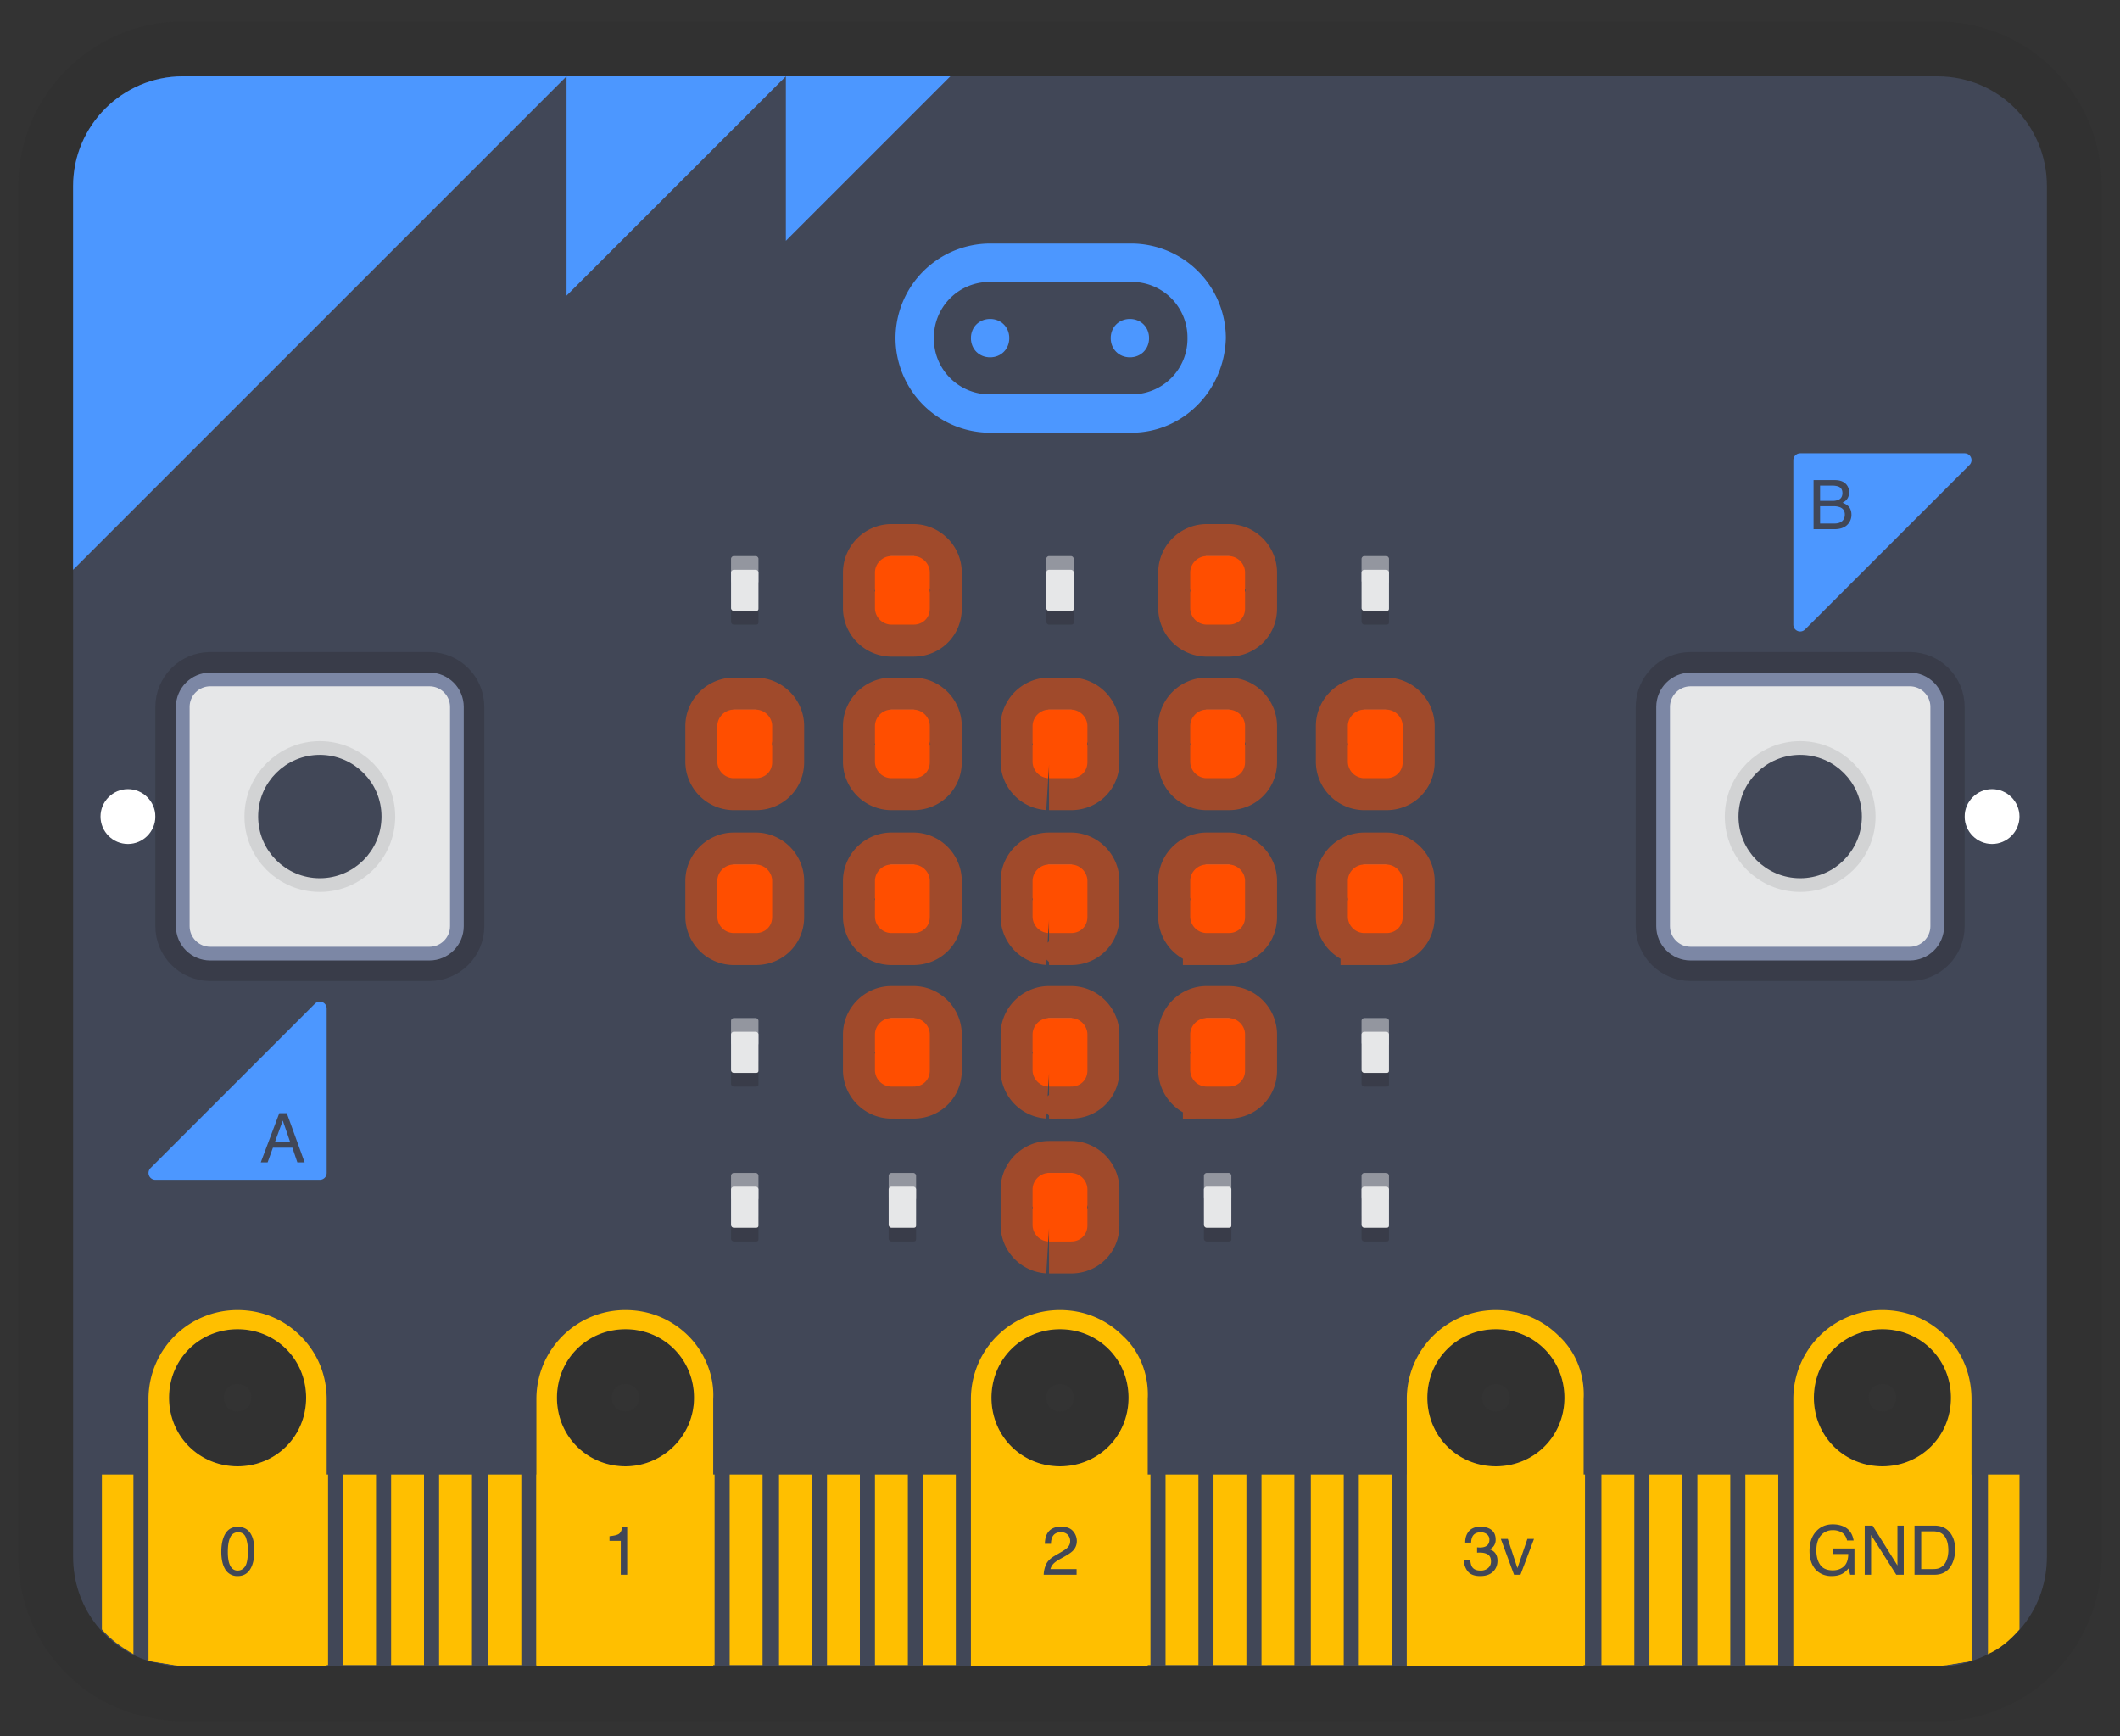 <svg xmlns="http://www.w3.org/2000/svg" width="116" height="95"><rect width="100%" height="100%" fill="#333333" stroke="none"/><g fill="none" fill-rule="evenodd"><path fill="#231F20" fill-rule="nonzero" stroke="#231F20" stroke-width="6" d="M106 4.175H10c-3.3 0-6 2.7-6 6v75c0 2.7 1.725 4.95 4.125 5.7.6.15 1.2.3 1.875.3h96c.675 0 1.275-.075 1.875-.3 2.4-.75 4.125-3 4.125-5.7v-75c0-3.3-2.625-6-6-6Zm-93 76.05c-2.1 0-3.75-1.65-3.75-3.75s1.65-3.75 3.75-3.75 3.75 1.65 3.75 3.75-1.65 3.75-3.75 3.75Zm21.225 0c-2.1 0-3.75-1.65-3.75-3.75s1.65-3.75 3.75-3.75 3.75 1.65 3.75 3.75-1.725 3.75-3.75 3.75Zm23.775 0c-2.1 0-3.75-1.65-3.75-3.75s1.65-3.75 3.75-3.75 3.75 1.65 3.75 3.75-1.65 3.75-3.75 3.75Zm23.85 0c-2.1 0-3.75-1.65-3.75-3.75s1.65-3.75 3.75-3.75 3.75 1.65 3.75 3.75-1.65 3.75-3.75 3.75Zm21.15 0c-2.1 0-3.75-1.65-3.75-3.75s1.65-3.75 3.75-3.75 3.75 1.65 3.75 3.75-1.65 3.75-3.75 3.75Z" opacity=".1"/><path fill="#414757" fill-rule="nonzero" d="M106 4.175H10c-3.3 0-6 2.7-6 6v75c0 2.7 1.725 4.95 4.125 5.7.6.15 1.2.3 1.875.3h96c.675 0 1.275-.075 1.875-.3 2.4-.75 4.125-3 4.125-5.7v-75c0-3.3-2.625-6-6-6m-93 76.05c-2.1 0-3.75-1.65-3.75-3.75s1.65-3.75 3.75-3.75 3.75 1.65 3.75 3.75-1.65 3.75-3.75 3.75m21.225 0c-2.1 0-3.75-1.65-3.75-3.75s1.65-3.75 3.75-3.75 3.75 1.65 3.75 3.75-1.725 3.75-3.75 3.75m23.775 0c-2.1 0-3.75-1.65-3.75-3.75s1.65-3.75 3.75-3.75 3.75 1.65 3.75 3.75-1.65 3.75-3.75 3.75m23.85 0c-2.1 0-3.75-1.65-3.75-3.75s1.65-3.75 3.75-3.75 3.75 1.65 3.75 3.75-1.65 3.75-3.75 3.75m21.15 0c-2.1 0-3.75-1.65-3.75-3.75s1.65-3.75 3.75-3.75 3.75 1.65 3.75 3.75-1.65 3.75-3.75 3.75"/><path fill="#4C97FF" fill-rule="nonzero" d="M4 31.175v-21c0-3.3 2.7-6 6-6h21zM31 16.175v-12h12zM43 13.175v-9h9z"/><path fill="#4C97FF" fill-rule="nonzero" stroke="#4C97FF" stroke-linecap="round" stroke-linejoin="round" stroke-width=".75" d="M98.5 34.175v-9h9zM17.5 55.175v9h-9z"/><path fill="#FFF" fill-rule="nonzero" d="M7 46.175c-.825 0-1.5-.675-1.5-1.5s.675-1.5 1.5-1.5 1.5.675 1.5 1.5-.675 1.5-1.5 1.5M109 46.175c-.825 0-1.5-.675-1.5-1.5s.675-1.5 1.5-1.5 1.5.675 1.5 1.5-.675 1.5-1.5 1.5"/><g fill="#4C97FF" fill-rule="nonzero"><path d="M61.825 19.55c.6 0 1.05-.45 1.05-1.05s-.45-1.05-1.05-1.05-1.05.45-1.05 1.05.45 1.05 1.05 1.05M54.175 17.45c-.6 0-1.05.45-1.05 1.05s.45 1.05 1.05 1.05 1.05-.45 1.05-1.05-.45-1.05-1.05-1.05"/><path d="M54.175 15.425A3.04 3.04 0 0 0 51.1 18.5a3.04 3.04 0 0 0 3.075 3.075H61.9a3.04 3.04 0 0 0 3.075-3.075 3.04 3.04 0 0 0-3.075-3.075zm7.725 8.25h-7.725A5.185 5.185 0 0 1 49 18.5a5.185 5.185 0 0 1 5.175-5.175H61.9a5.185 5.185 0 0 1 5.175 5.175C67 21.35 64.75 23.675 61.9 23.675"/></g><g fill-rule="nonzero" transform="translate(10 36.5)"><path fill="#231F20" stroke="#231F20" stroke-linecap="round" stroke-linejoin="round" stroke-width="3" d="M13.5.675h-12c-.825 0-1.5.675-1.5 1.5v12c0 .825.675 1.5 1.5 1.5h12c.825 0 1.5-.675 1.5-1.5v-12c0-.825-.675-1.5-1.5-1.5" opacity=".25"/><path fill="#E6E7E8" stroke="#7C87A5" stroke-linecap="round" stroke-linejoin="round" stroke-width=".75" d="M13.5.675h-12c-.825 0-1.5.675-1.5 1.5v12c0 .825.675 1.5 1.5 1.5h12c.825 0 1.5-.675 1.5-1.5v-12c0-.825-.675-1.5-1.5-1.5"/><circle cx="7.5" cy="8.175" r="3" fill="#231F20" stroke="#231F20" stroke-width="2.25" opacity=".1"/><circle cx="7.5" cy="8.175" r="3" fill="#414757" stroke="#414757" stroke-width=".75"/></g><g fill-rule="nonzero" transform="translate(91 36.5)"><path fill="#231F20" stroke="#231F20" stroke-linecap="round" stroke-linejoin="round" stroke-width="3" d="M13.5.675h-12c-.825 0-1.5.675-1.5 1.5v12c0 .825.675 1.5 1.5 1.5h12c.825 0 1.5-.675 1.5-1.5v-12c0-.825-.675-1.5-1.5-1.5" opacity=".25"/><path fill="#E6E7E8" stroke="#7C87A5" stroke-linecap="round" stroke-linejoin="round" stroke-width=".75" d="M13.5.675h-12c-.825 0-1.5.675-1.5 1.5v12c0 .825.675 1.5 1.5 1.5h12c.825 0 1.5-.675 1.5-1.5v-12c0-.825-.675-1.5-1.5-1.5"/><circle cx="7.5" cy="8.175" r="3" fill="#231F20" stroke="#231F20" stroke-width="2.25" opacity=".1"/><circle cx="7.5" cy="8.175" r="3" fill="#414757" stroke="#414757" stroke-width=".75"/></g><g fill-rule="nonzero"><path fill="#E6E7E8" d="M41.35 31.925h-1.2a.16.16 0 0 1-.15-.15v-1.2c0-.075.075-.15.15-.15h1.2c.075 0 .15.075.15.15v1.2c0 .075 0 .15-.15.15" opacity=".5"/><path fill="#231F20" d="M41.35 34.175h-1.2a.16.16 0 0 1-.15-.15v-1.2c0-.075.075-.15.15-.15h1.2c.075 0 .15.075.15.15v1.2c0 .075 0 .15-.15.15" opacity=".25"/><path fill="#E6E7E8" d="M41.35 33.425h-1.2a.16.16 0 0 1-.15-.15v-1.95c0-.075.075-.15.15-.15h1.2c.075 0 .15.075.15.15v1.95c0 .075 0 .15-.15.15"/><path fill="#E6E7E8" d="M49.975 31.925h-1.2a.16.16 0 0 1-.15-.15v-1.2c0-.075.075-.15.15-.15h1.2c.075 0 .15.075.15.15v1.2c0 .075 0 .15-.15.15" opacity=".5"/><path fill="#231F20" d="M49.975 34.175h-1.2a.16.16 0 0 1-.15-.15v-1.2c0-.075.075-.15.15-.15h1.2c.075 0 .15.075.15.15v1.2c0 .075 0 .15-.15.15" opacity=".25"/><path fill="#E6E7E8" d="M49.975 33.425h-1.2a.16.16 0 0 1-.15-.15v-1.95c0-.075.075-.15.15-.15h1.2c.075 0 .15.075.15.15v1.95c0 .075 0 .15-.15.15"/><path fill="#E6E7E8" d="M58.6 31.925h-1.2a.16.16 0 0 1-.15-.15v-1.2c0-.075.075-.15.15-.15h1.2c.075 0 .15.075.15.15v1.2c0 .075 0 .15-.15.15" opacity=".5"/><path fill="#231F20" d="M58.6 34.175h-1.2a.16.16 0 0 1-.15-.15v-1.2c0-.075.075-.15.15-.15h1.2c.075 0 .15.075.15.15v1.2c0 .075 0 .15-.15.15" opacity=".25"/><path fill="#E6E7E8" d="M58.6 33.425h-1.2a.16.16 0 0 1-.15-.15v-1.95c0-.075.075-.15.15-.15h1.2c.075 0 .15.075.15.15v1.95c0 .075 0 .15-.15.15"/><path fill="#E6E7E8" d="M67.225 31.925h-1.2a.16.16 0 0 1-.15-.15v-1.2c0-.075.075-.15.15-.15h1.2c.075 0 .15.075.15.15v1.2c0 .075 0 .15-.15.15" opacity=".5"/><path fill="#231F20" d="M67.225 34.175h-1.2a.16.16 0 0 1-.15-.15v-1.2c0-.075.075-.15.15-.15h1.2c.075 0 .15.075.15.15v1.2c0 .075 0 .15-.15.15" opacity=".25"/><path fill="#E6E7E8" d="M67.225 33.425h-1.2a.16.16 0 0 1-.15-.15v-1.95c0-.075.075-.15.15-.15h1.2c.075 0 .15.075.15.15v1.95c0 .075 0 .15-.15.15"/><path fill="#E6E7E8" d="M75.85 31.925h-1.2a.16.16 0 0 1-.15-.15v-1.2c0-.075.075-.15.15-.15h1.2c.075 0 .15.075.15.15v1.2c0 .075 0 .15-.15.15" opacity=".5"/><path fill="#231F20" d="M75.85 34.175h-1.2a.16.16 0 0 1-.15-.15v-1.2c0-.075.075-.15.15-.15h1.2c.075 0 .15.075.15.15v1.2c0 .075 0 .15-.15.15" opacity=".25"/><path fill="#E6E7E8" d="M75.85 33.425h-1.2a.16.16 0 0 1-.15-.15v-1.95c0-.075.075-.15.15-.15h1.2c.075 0 .15.075.15.15v1.95c0 .075 0 .15-.15.15"/></g><g fill-rule="nonzero"><path fill="#E6E7E8" d="M41.35 40.325h-1.2a.16.16 0 0 1-.15-.15v-1.2c0-.075.075-.15.15-.15h1.2c.075 0 .15.075.15.15v1.2c0 .075 0 .15-.15.15" opacity=".5"/><path fill="#231F20" d="M41.35 42.575h-1.2a.16.16 0 0 1-.15-.15v-1.2c0-.075.075-.15.15-.15h1.2c.075 0 .15.075.15.15v1.2c0 .075 0 .15-.15.15" opacity=".25"/><path fill="#E6E7E8" d="M41.35 41.825h-1.2a.16.16 0 0 1-.15-.15v-1.95c0-.075.075-.15.15-.15h1.2c.075 0 .15.075.15.15v1.95c0 .075 0 .15-.15.15"/><path fill="#E6E7E8" d="M49.975 40.325h-1.2a.16.16 0 0 1-.15-.15v-1.2c0-.075.075-.15.15-.15h1.2c.075 0 .15.075.15.15v1.2c0 .075 0 .15-.15.15" opacity=".5"/><path fill="#231F20" d="M49.975 42.575h-1.2a.16.16 0 0 1-.15-.15v-1.2c0-.075.075-.15.15-.15h1.2c.075 0 .15.075.15.15v1.2c0 .075 0 .15-.15.15" opacity=".25"/><path fill="#E6E7E8" d="M49.975 41.825h-1.2a.16.16 0 0 1-.15-.15v-1.95c0-.075.075-.15.15-.15h1.2c.075 0 .15.075.15.15v1.95c0 .075 0 .15-.15.15"/><path fill="#E6E7E8" d="M58.6 40.325h-1.2a.16.16 0 0 1-.15-.15v-1.2c0-.075.075-.15.15-.15h1.2c.075 0 .15.075.15.15v1.2c0 .075 0 .15-.15.15" opacity=".5"/><path fill="#231F20" d="M58.6 42.575h-1.2a.16.16 0 0 1-.15-.15v-1.2c0-.075.075-.15.15-.15h1.2c.075 0 .15.075.15.15v1.2c0 .075 0 .15-.15.15" opacity=".25"/><path fill="#E6E7E8" d="M58.6 41.825h-1.2a.16.16 0 0 1-.15-.15v-1.95c0-.075.075-.15.15-.15h1.2c.075 0 .15.075.15.15v1.95c0 .075 0 .15-.15.15"/><path fill="#E6E7E8" d="M67.225 40.325h-1.2a.16.16 0 0 1-.15-.15v-1.2c0-.075.075-.15.15-.15h1.2c.075 0 .15.075.15.15v1.2c0 .075 0 .15-.15.15" opacity=".5"/><path fill="#231F20" d="M67.225 42.575h-1.2a.16.16 0 0 1-.15-.15v-1.2c0-.075.075-.15.15-.15h1.2c.075 0 .15.075.15.15v1.2c0 .075 0 .15-.15.15" opacity=".25"/><path fill="#E6E7E8" d="M67.225 41.825h-1.2a.16.16 0 0 1-.15-.15v-1.95c0-.075.075-.15.15-.15h1.2c.075 0 .15.075.15.15v1.95c0 .075 0 .15-.15.15"/><path fill="#E6E7E8" d="M75.85 40.325h-1.2a.16.16 0 0 1-.15-.15v-1.2c0-.075.075-.15.15-.15h1.2c.075 0 .15.075.15.15v1.2c0 .075 0 .15-.15.15" opacity=".5"/><path fill="#231F20" d="M75.85 42.575h-1.2a.16.16 0 0 1-.15-.15v-1.2c0-.075.075-.15.15-.15h1.2c.075 0 .15.075.15.15v1.2c0 .075 0 .15-.15.15" opacity=".25"/><path fill="#E6E7E8" d="M75.85 41.825h-1.2a.16.16 0 0 1-.15-.15v-1.95c0-.075.075-.15.15-.15h1.2c.075 0 .15.075.15.15v1.95c0 .075 0 .15-.15.15"/></g><g fill-rule="nonzero"><path fill="#E6E7E8" d="M41.35 48.8h-1.2a.16.16 0 0 1-.15-.15v-1.2c0-.075.075-.15.15-.15h1.2c.075 0 .15.075.15.15v1.2c0 .075 0 .15-.15.15" opacity=".5"/><path fill="#231F20" d="M41.35 51.05h-1.2a.16.16 0 0 1-.15-.15v-1.2c0-.075.075-.15.15-.15h1.2c.075 0 .15.075.15.15v1.2c0 .075 0 .15-.15.15" opacity=".25"/><path fill="#E6E7E8" d="M41.35 50.3h-1.2a.16.16 0 0 1-.15-.15V48.2c0-.075.075-.15.15-.15h1.2c.075 0 .15.075.15.15v1.95c0 .075 0 .15-.15.15"/><path fill="#E6E7E8" d="M49.975 48.8h-1.2a.16.16 0 0 1-.15-.15v-1.2c0-.075.075-.15.15-.15h1.2c.075 0 .15.075.15.15v1.2c0 .075 0 .15-.15.15" opacity=".5"/><path fill="#231F20" d="M49.975 51.05h-1.2a.16.16 0 0 1-.15-.15v-1.2c0-.075.075-.15.15-.15h1.2c.075 0 .15.075.15.15v1.2c0 .075 0 .15-.15.15" opacity=".25"/><path fill="#E6E7E8" d="M49.975 50.3h-1.2a.16.16 0 0 1-.15-.15V48.2c0-.075.075-.15.15-.15h1.2c.075 0 .15.075.15.15v1.95c0 .075 0 .15-.15.15"/><path fill="#E6E7E8" d="M58.6 48.8h-1.2a.16.16 0 0 1-.15-.15v-1.2c0-.075.075-.15.15-.15h1.2c.075 0 .15.075.15.15v1.2c0 .075 0 .15-.15.15" opacity=".5"/><path fill="#231F20" d="M58.6 51.05h-1.2a.16.16 0 0 1-.15-.15v-1.2c0-.075.075-.15.15-.15h1.2c.075 0 .15.075.15.15v1.2c0 .075 0 .15-.15.15" opacity=".25"/><path fill="#E6E7E8" d="M58.6 50.3h-1.2a.16.16 0 0 1-.15-.15V48.2c0-.075.075-.15.15-.15h1.2c.075 0 .15.075.15.15v1.95c0 .075 0 .15-.15.15"/><path fill="#E6E7E8" d="M67.225 48.8h-1.2a.16.16 0 0 1-.15-.15v-1.2c0-.075.075-.15.15-.15h1.2c.075 0 .15.075.15.15v1.2c0 .075 0 .15-.15.15" opacity=".5"/><path fill="#231F20" d="M67.225 51.05h-1.2a.16.16 0 0 1-.15-.15v-1.2c0-.075.075-.15.15-.15h1.2c.075 0 .15.075.15.15v1.2c0 .075 0 .15-.15.15" opacity=".25"/><path fill="#E6E7E8" d="M67.225 50.3h-1.2a.16.16 0 0 1-.15-.15V48.2c0-.075.075-.15.15-.15h1.2c.075 0 .15.075.15.15v1.95c0 .075 0 .15-.15.15"/><path fill="#E6E7E8" d="M75.85 48.8h-1.2a.16.16 0 0 1-.15-.15v-1.2c0-.075.075-.15.15-.15h1.2c.075 0 .15.075.15.15v1.2c0 .075 0 .15-.15.15" opacity=".5"/><path fill="#231F20" d="M75.85 51.05h-1.2a.16.16 0 0 1-.15-.15v-1.2c0-.075.075-.15.15-.15h1.2c.075 0 .15.075.15.15v1.2c0 .075 0 .15-.15.15" opacity=".25"/><path fill="#E6E7E8" d="M75.85 50.3h-1.2a.16.16 0 0 1-.15-.15V48.2c0-.075.075-.15.15-.15h1.2c.075 0 .15.075.15.15v1.95c0 .075 0 .15-.15.15"/></g><g fill-rule="nonzero"><path fill="#E6E7E8" d="M41.35 57.2h-1.2a.16.16 0 0 1-.15-.15v-1.2c0-.075.075-.15.15-.15h1.2c.075 0 .15.075.15.15v1.2c0 .075 0 .15-.15.15" opacity=".5"/><path fill="#231F20" d="M41.35 59.45h-1.2a.16.16 0 0 1-.15-.15v-1.2c0-.075.075-.15.15-.15h1.2c.075 0 .15.075.15.15v1.2c0 .075 0 .15-.15.15" opacity=".25"/><path fill="#E6E7E8" d="M41.35 58.7h-1.2a.16.16 0 0 1-.15-.15V56.6c0-.075.075-.15.15-.15h1.2c.075 0 .15.075.15.15v1.95c0 .075 0 .15-.15.15"/><path fill="#E6E7E8" d="M49.975 57.2h-1.2a.16.16 0 0 1-.15-.15v-1.2c0-.075.075-.15.15-.15h1.2c.075 0 .15.075.15.15v1.2c0 .075 0 .15-.15.15" opacity=".5"/><path fill="#231F20" d="M49.975 59.45h-1.2a.16.16 0 0 1-.15-.15v-1.2c0-.075.075-.15.15-.15h1.2c.075 0 .15.075.15.15v1.2c0 .075 0 .15-.15.15" opacity=".25"/><path fill="#E6E7E8" d="M49.975 58.7h-1.2a.16.16 0 0 1-.15-.15V56.6c0-.075.075-.15.15-.15h1.2c.075 0 .15.075.15.15v1.95c0 .075 0 .15-.15.15"/><path fill="#E6E7E8" d="M58.6 57.2h-1.2a.16.16 0 0 1-.15-.15v-1.2c0-.075.075-.15.15-.15h1.2c.075 0 .15.075.15.15v1.2c0 .075 0 .15-.15.15" opacity=".5"/><path fill="#231F20" d="M58.6 59.45h-1.2a.16.16 0 0 1-.15-.15v-1.2c0-.075.075-.15.15-.15h1.2c.075 0 .15.075.15.15v1.2c0 .075 0 .15-.15.15" opacity=".25"/><path fill="#E6E7E8" d="M58.6 58.7h-1.2a.16.16 0 0 1-.15-.15V56.6c0-.075.075-.15.15-.15h1.2c.075 0 .15.075.15.15v1.95c0 .075 0 .15-.15.15"/><path fill="#E6E7E8" d="M67.225 57.2h-1.2a.16.16 0 0 1-.15-.15v-1.2c0-.075.075-.15.15-.15h1.2c.075 0 .15.075.15.15v1.2c0 .075 0 .15-.15.15" opacity=".5"/><path fill="#231F20" d="M67.225 59.45h-1.2a.16.16 0 0 1-.15-.15v-1.2c0-.075.075-.15.15-.15h1.2c.075 0 .15.075.15.15v1.2c0 .075 0 .15-.15.15" opacity=".25"/><path fill="#E6E7E8" d="M67.225 58.7h-1.2a.16.16 0 0 1-.15-.15V56.6c0-.075.075-.15.15-.15h1.2c.075 0 .15.075.15.15v1.95c0 .075 0 .15-.15.15"/><path fill="#E6E7E8" d="M75.85 57.2h-1.2a.16.16 0 0 1-.15-.15v-1.2c0-.075.075-.15.15-.15h1.2c.075 0 .15.075.15.15v1.2c0 .075 0 .15-.15.15" opacity=".5"/><path fill="#231F20" d="M75.85 59.45h-1.2a.16.16 0 0 1-.15-.15v-1.2c0-.075.075-.15.15-.15h1.2c.075 0 .15.075.15.15v1.2c0 .075 0 .15-.15.15" opacity=".25"/><path fill="#E6E7E8" d="M75.85 58.7h-1.2a.16.16 0 0 1-.15-.15V56.6c0-.075.075-.15.15-.15h1.2c.075 0 .15.075.15.15v1.95c0 .075 0 .15-.15.15"/></g><g fill-rule="nonzero"><path fill="#E6E7E8" d="M41.35 65.675h-1.2a.16.16 0 0 1-.15-.15v-1.2c0-.075.075-.15.15-.15h1.2c.075 0 .15.075.15.15v1.2c0 .075 0 .15-.15.15" opacity=".5"/><path fill="#231F20" d="M41.35 67.925h-1.2a.16.16 0 0 1-.15-.15v-1.2c0-.075.075-.15.15-.15h1.2c.075 0 .15.075.15.15v1.2c0 .075 0 .15-.15.15" opacity=".25"/><path fill="#E6E7E8" d="M41.35 67.175h-1.2a.16.16 0 0 1-.15-.15v-1.95c0-.075.075-.15.15-.15h1.2c.075 0 .15.075.15.15v1.95c0 .075 0 .15-.15.15"/><path fill="#E6E7E8" d="M49.975 65.675h-1.2a.16.16 0 0 1-.15-.15v-1.2c0-.075.075-.15.15-.15h1.2c.075 0 .15.075.15.15v1.2c0 .075 0 .15-.15.15" opacity=".5"/><path fill="#231F20" d="M49.975 67.925h-1.2a.16.16 0 0 1-.15-.15v-1.2c0-.075.075-.15.15-.15h1.2c.075 0 .15.075.15.15v1.2c0 .075 0 .15-.15.15" opacity=".25"/><path fill="#E6E7E8" d="M49.975 67.175h-1.2a.16.16 0 0 1-.15-.15v-1.95c0-.075.075-.15.15-.15h1.2c.075 0 .15.075.15.15v1.95c0 .075 0 .15-.15.15"/><path fill="#E6E7E8" d="M58.6 65.675h-1.2a.16.16 0 0 1-.15-.15v-1.2c0-.075.075-.15.15-.15h1.2c.075 0 .15.075.15.15v1.2c0 .075 0 .15-.15.15" opacity=".5"/><path fill="#231F20" d="M58.6 67.925h-1.2a.16.16 0 0 1-.15-.15v-1.2c0-.075.075-.15.15-.15h1.2c.075 0 .15.075.15.15v1.2c0 .075 0 .15-.15.15" opacity=".25"/><path fill="#E6E7E8" d="M58.6 67.175h-1.2a.16.16 0 0 1-.15-.15v-1.95c0-.075.075-.15.15-.15h1.2c.075 0 .15.075.15.15v1.95c0 .075 0 .15-.15.15"/><path fill="#E6E7E8" d="M67.225 65.675h-1.2a.16.16 0 0 1-.15-.15v-1.2c0-.075.075-.15.15-.15h1.2c.075 0 .15.075.15.15v1.2c0 .075 0 .15-.15.15" opacity=".5"/><path fill="#231F20" d="M67.225 67.925h-1.2a.16.16 0 0 1-.15-.15v-1.2c0-.075.075-.15.15-.15h1.2c.075 0 .15.075.15.15v1.2c0 .075 0 .15-.15.15" opacity=".25"/><path fill="#E6E7E8" d="M67.225 67.175h-1.2a.16.16 0 0 1-.15-.15v-1.95c0-.075.075-.15.15-.15h1.2c.075 0 .15.075.15.15v1.95c0 .075 0 .15-.15.15"/><path fill="#E6E7E8" d="M75.85 65.675h-1.2a.16.16 0 0 1-.15-.15v-1.2c0-.075.075-.15.15-.15h1.2c.075 0 .15.075.15.15v1.2c0 .075 0 .15-.15.15" opacity=".5"/><path fill="#231F20" d="M75.85 67.925h-1.2a.16.16 0 0 1-.15-.15v-1.2c0-.075.075-.15.15-.15h1.2c.075 0 .15.075.15.15v1.2c0 .075 0 .15-.15.15" opacity=".25"/><path fill="#E6E7E8" d="M75.85 67.175h-1.2a.16.16 0 0 1-.15-.15v-1.95c0-.075.075-.15.15-.15h1.2c.075 0 .15.075.15.15v1.95c0 .075 0 .15-.15.15"/></g><g fill="#FFBF00" fill-rule="nonzero"><path d="M7.3 80.675V90.5c-.675-.375-1.275-.825-1.725-1.35v-8.475zM9.55 91.1h.375V80.675H8.2v10.2zM10.825 80.675h1.8V91.1h-1.8zM13.45 80.675h1.8V91.1h-1.8zM16.15 80.675h1.8V91.1h-1.8zM18.775 80.675h1.8V91.1h-1.8zM21.4 80.675h1.8V91.1h-1.8zM24.025 80.675h1.8V91.1h-1.8zM26.725 80.675h1.8V91.1h-1.8zM29.35 80.675h1.8V91.1h-1.8zM31.975 80.675h1.8V91.1h-1.8zM34.675 80.675h1.8V91.1h-1.8zM37.3 80.675h1.8V91.1h-1.8zM39.925 80.675h1.8V91.1h-1.8zM42.625 80.675h1.8V91.1h-1.8zM45.25 80.675h1.8V91.1h-1.8zM47.875 80.675h1.8V91.1h-1.8zM50.5 80.675h1.8V91.1h-1.8zM53.2 80.675H55V91.1h-1.8zM55.825 80.675h1.8V91.1h-1.8zM58.45 80.675h1.8V91.1h-1.8zM61.15 80.675h1.8V91.1h-1.8zM63.775 80.675h1.8V91.1h-1.8zM66.4 80.675h1.8V91.1h-1.8zM69.025 80.675h1.8V91.1h-1.8zM71.725 80.675h1.8V91.1h-1.8zM74.35 80.675h1.8V91.1h-1.8zM76.975 80.675h1.8V91.1h-1.8zM79.675 80.675h1.8V91.1h-1.8zM82.3 80.675h1.8V91.1h-1.8zM84.925 80.675h1.8V91.1h-1.8zM87.625 80.675h1.8V91.1h-1.8zM90.25 80.675h1.8V91.1h-1.8zM92.875 80.675h1.8V91.1h-1.8zM95.5 80.675h1.8V91.1h-1.8zM98.2 80.675h1.8V91.1h-1.8zM100.825 80.675h1.8V91.1h-1.8zM103.45 80.675h1.8V91.1h-1.8zM106.525 91.1h-.375V80.675h1.725v10.2zM110.5 80.675v8.475c-.525.6-1.05 1.05-1.725 1.35v-9.825z"/></g><g fill="#FFBF00" fill-rule="nonzero"><path d="M13 80.225c-2.1 0-3.75-1.65-3.75-3.75s1.65-3.75 3.75-3.75 3.75 1.65 3.75 3.75-1.65 3.75-3.75 3.75m-3 10.95h7.875V76.55c0-1.35-.525-2.55-1.425-3.45s-2.1-1.425-3.45-1.425a4.865 4.865 0 0 0-4.875 4.875v14.325zM37.675 73.1c-.9-.9-2.1-1.425-3.45-1.425a4.865 4.865 0 0 0-4.875 4.875v14.625h9.675V76.55c.075-1.35-.525-2.625-1.35-3.45m-3.45 7.125c-2.1 0-3.75-1.65-3.75-3.75s1.65-3.75 3.75-3.75 3.75 1.65 3.75 3.75-1.725 3.75-3.75 3.75M61.45 73.1c-.9-.9-2.1-1.425-3.45-1.425a4.865 4.865 0 0 0-4.875 4.875v14.625H62.8V76.55c.075-1.35-.45-2.625-1.35-3.45M58 80.225c-2.1 0-3.75-1.65-3.75-3.75s1.65-3.75 3.75-3.75 3.75 1.65 3.75 3.75-1.65 3.75-3.75 3.75M85.3 73.1c-.9-.9-2.1-1.425-3.45-1.425a4.865 4.865 0 0 0-4.875 4.875v14.625h9.675V76.55c.075-1.35-.45-2.625-1.35-3.45m-3.45 7.125c-2.1 0-3.75-1.65-3.75-3.75s1.65-3.75 3.75-3.75 3.75 1.65 3.75 3.75-1.65 3.75-3.75 3.75M106.45 73.1c-.9-.9-2.1-1.425-3.45-1.425a4.865 4.865 0 0 0-4.875 4.875v14.625H106l1.875-.3V76.55c0-1.35-.525-2.625-1.425-3.45M103 80.225c-2.1 0-3.75-1.65-3.75-3.75s1.65-3.75 3.75-3.75 3.75 1.65 3.75 3.75-1.65 3.75-3.75 3.75"/></g><path fill="#414757" d="M13.006 83.537q.51 0 .736.42.177.323.176.887 0 .535-.159.885-.23.501-.754.502a.76.76 0 0 1-.704-.41q-.192-.343-.192-.92 0-.447.116-.767.216-.597.781-.597m-.003 2.393q.256 0 .408-.227t.152-.846a2.1 2.1 0 0 0-.11-.735q-.11-.288-.426-.288a.45.45 0 0 0-.426.273q-.135.274-.135.807 0 .4.086.645.132.37.45.371M15.88 62.494l-.408-1.188-.434 1.188zm-.599-1.588h.412l.976 2.69h-.399l-.273-.805h-1.064l-.29.805h-.374zM100.252 27.403a.8.8 0 0 0 .359-.064q.201-.1.201-.363 0-.264-.214-.355a1 1 0 0 0-.359-.051h-.65v.833zm.123 1.241q.334 0 .478-.194.09-.122.09-.297 0-.293-.263-.399a1 1 0 0 0-.368-.056h-.723v.946zm-1.143-2.378h1.155q.473 0 .672.282.118.166.118.384 0 .255-.145.418a.7.7 0 0 1-.216.157.9.9 0 0 1 .31.178q.18.176.18.485a.75.75 0 0 1-.162.47q-.243.315-.775.315h-1.137zM33.35 84.302v-.252q.357-.035.498-.117.141-.08.21-.385h.26v2.611h-.351v-1.857zM57.108 86.16a1.5 1.5 0 0 1 .14-.59q.122-.252.475-.456l.352-.204q.236-.137.331-.234.15-.151.15-.348a.49.49 0 0 0-.137-.363.5.5 0 0 0-.366-.135q-.338 0-.47.256a.9.9 0 0 0-.076.381h-.335q.006-.342.126-.558.215-.381.756-.381.45 0 .659.243a.82.82 0 0 1 .208.542q0 .315-.222.539-.128.129-.46.315l-.25.139q-.18.1-.282.188a.7.7 0 0 0-.231.354h1.432v.311zM81.502 84.768h-.004zm0 0q.204.058.32.218.116.162.116.397 0 .375-.248.611-.246.237-.7.237-.466 0-.676-.256a.95.95 0 0 1-.21-.622h.345q.022.255.095.37.129.207.463.207a.6.6 0 0 0 .418-.139.46.46 0 0 0 .157-.359q0-.27-.165-.379-.166-.108-.46-.108l-.136.004v-.291a2 2 0 0 0 .16.009q.185 0 .305-.059.209-.102.209-.366a.36.36 0 0 0-.14-.302.52.52 0 0 0-.324-.106q-.33 0-.456.22a.76.76 0 0 0-.078.344h-.326q0-.294.117-.498.201-.367.708-.367.402 0 .621.179.22.178.22.517a.58.58 0 0 1-.13.392.55.55 0 0 1-.209.146zm1.001-.57.524 1.597.548-1.597h.36l-.74 1.961h-.351l-.723-1.961zM100.28 83.4q.378 0 .655.146.4.21.49.738h-.36q-.066-.294-.273-.43a.94.94 0 0 0-.522-.134.82.82 0 0 0-.629.28q-.255.28-.255.835 0 .48.21.781t.687.301q.365 0 .603-.211.24-.212.245-.684h-.843v-.302h1.182v1.44h-.235l-.088-.347q-.184.204-.327.282-.24.136-.61.136-.479 0-.822-.31-.376-.388-.376-1.066 0-.675.366-1.074.349-.381.901-.381m1.753.07h.43l1.36 2.178V83.47h.345v2.69h-.408l-1.379-2.177v2.177h-.348zm3.741 2.378q.186 0 .304-.039a.67.67 0 0 0 .348-.274q.108-.163.156-.418.027-.151.027-.282 0-.5-.198-.776-.2-.276-.64-.277h-.647v2.066zm-1.016-2.379h1.09q.555 0 .86.394.273.355.273.91 0 .429-.161.775-.285.61-.976.611h-1.086z"/><g fill="#FF4E00" fill-rule="nonzero" stroke="#FF4E00"><g stroke-width="5" opacity=".5"><path d="M49.975 33.425h-1.2a.16.16 0 0 1-.15-.15v-1.95c0-.075.075-.15.15-.15h1.2c.075 0 .15.075.15.15v1.95c0 .075 0 .15-.15.15ZM67.225 33.425h-1.2a.16.16 0 0 1-.15-.15v-1.95c0-.075.075-.15.15-.15h1.2c.075 0 .15.075.15.15v1.95c0 .075 0 .15-.15.15ZM41.35 50.3h-1.2a.16.16 0 0 1-.15-.15V48.2c0-.075.075-.15.15-.15h1.2c.075 0 .15.075.15.15v1.95c0 .075 0 .15-.15.15ZM75.85 50.3h-1.2a.16.16 0 0 1-.15-.15V48.2c0-.075.075-.15.15-.15h1.2c.075 0 .15.075.15.15v1.95c0 .075 0 .15-.15.15ZM49.975 58.7h-1.2a.16.16 0 0 1-.15-.15V56.6c0-.075.075-.15.15-.15h1.2c.075 0 .15.075.15.15v1.95c0 .075 0 .15-.15.15ZM58.6 58.7h-1.2a.16.16 0 0 1-.15-.15V56.6c0-.075.075-.15.15-.15h1.2c.075 0 .15.075.15.15v1.95c0 .075 0 .15-.15.15ZM58.6 67.175h-1.2a.16.16 0 0 1-.15-.15v-1.95c0-.075.075-.15.15-.15h1.2c.075 0 .15.075.15.15v1.95c0 .075 0 .15-.15.15ZM67.225 58.7h-1.2a.16.16 0 0 1-.15-.15V56.6c0-.075.075-.15.15-.15h1.2c.075 0 .15.075.15.15v1.95c0 .075 0 .15-.15.15ZM49.975 50.3h-1.2a.16.16 0 0 1-.15-.15V48.2c0-.075.075-.15.15-.15h1.2c.075 0 .15.075.15.15v1.95c0 .075 0 .15-.15.15ZM58.6 50.3h-1.2a.16.16 0 0 1-.15-.15V48.2c0-.075.075-.15.15-.15h1.2c.075 0 .15.075.15.15v1.95c0 .075 0 .15-.15.15ZM67.225 50.3h-1.2a.16.16 0 0 1-.15-.15V48.2c0-.075.075-.15.15-.15h1.2c.075 0 .15.075.15.15v1.95c0 .075 0 .15-.15.15ZM41.35 41.825h-1.2a.16.16 0 0 1-.15-.15v-1.95c0-.075.075-.15.15-.15h1.2c.075 0 .15.075.15.15v1.95c0 .075 0 .15-.15.15ZM75.85 41.825h-1.2a.16.16 0 0 1-.15-.15v-1.95c0-.075.075-.15.15-.15h1.2c.075 0 .15.075.15.15v1.95c0 .075 0 .15-.15.15ZM49.975 41.825h-1.2a.16.16 0 0 1-.15-.15v-1.95c0-.075.075-.15.15-.15h1.2c.075 0 .15.075.15.15v1.95c0 .075 0 .15-.15.15ZM58.6 41.825h-1.2a.16.16 0 0 1-.15-.15v-1.95c0-.075.075-.15.15-.15h1.2c.075 0 .15.075.15.15v1.95c0 .075 0 .15-.15.15ZM67.225 41.825h-1.2a.16.16 0 0 1-.15-.15v-1.95c0-.075.075-.15.15-.15h1.2c.075 0 .15.075.15.15v1.95c0 .075 0 .15-.15.15Z"/></g><g stroke-width="1.5"><path d="M49.975 33.425h-1.2a.16.16 0 0 1-.15-.15v-1.95c0-.075.075-.15.15-.15h1.2c.075 0 .15.075.15.15v1.95c0 .075 0 .15-.15.15ZM67.225 33.425h-1.2a.16.16 0 0 1-.15-.15v-1.95c0-.075.075-.15.15-.15h1.2c.075 0 .15.075.15.15v1.95c0 .075 0 .15-.15.15ZM41.35 50.3h-1.2a.16.16 0 0 1-.15-.15V48.2c0-.075.075-.15.15-.15h1.2c.075 0 .15.075.15.15v1.95c0 .075 0 .15-.15.15ZM75.85 50.3h-1.2a.16.16 0 0 1-.15-.15V48.2c0-.075.075-.15.15-.15h1.2c.075 0 .15.075.15.15v1.95c0 .075 0 .15-.15.15ZM49.975 58.7h-1.2a.16.16 0 0 1-.15-.15V56.6c0-.075.075-.15.15-.15h1.2c.075 0 .15.075.15.15v1.95c0 .075 0 .15-.15.15ZM58.6 58.7h-1.2a.16.16 0 0 1-.15-.15V56.6c0-.075.075-.15.15-.15h1.2c.075 0 .15.075.15.15v1.95c0 .075 0 .15-.15.15ZM58.6 67.175h-1.2a.16.16 0 0 1-.15-.15v-1.95c0-.075.075-.15.15-.15h1.2c.075 0 .15.075.15.15v1.95c0 .075 0 .15-.15.15ZM67.225 58.7h-1.2a.16.16 0 0 1-.15-.15V56.6c0-.075.075-.15.15-.15h1.2c.075 0 .15.075.15.15v1.95c0 .075 0 .15-.15.15ZM49.975 50.3h-1.2a.16.16 0 0 1-.15-.15V48.2c0-.075.075-.15.15-.15h1.2c.075 0 .15.075.15.15v1.95c0 .075 0 .15-.15.15ZM58.6 50.3h-1.2a.16.16 0 0 1-.15-.15V48.2c0-.075.075-.15.15-.15h1.2c.075 0 .15.075.15.15v1.95c0 .075 0 .15-.15.15ZM67.225 50.3h-1.2a.16.16 0 0 1-.15-.15V48.2c0-.075.075-.15.15-.15h1.2c.075 0 .15.075.15.15v1.95c0 .075 0 .15-.15.15ZM41.35 41.825h-1.2a.16.16 0 0 1-.15-.15v-1.95c0-.075.075-.15.15-.15h1.2c.075 0 .15.075.15.15v1.95c0 .075 0 .15-.15.15ZM75.85 41.825h-1.2a.16.16 0 0 1-.15-.15v-1.95c0-.075.075-.15.15-.15h1.2c.075 0 .15.075.15.15v1.95c0 .075 0 .15-.15.15ZM49.975 41.825h-1.2a.16.16 0 0 1-.15-.15v-1.95c0-.075.075-.15.15-.15h1.2c.075 0 .15.075.15.15v1.95c0 .075 0 .15-.15.15ZM58.6 41.825h-1.2a.16.16 0 0 1-.15-.15v-1.95c0-.075.075-.15.15-.15h1.2c.075 0 .15.075.15.15v1.95c0 .075 0 .15-.15.15ZM67.225 41.825h-1.2a.16.16 0 0 1-.15-.15v-1.95c0-.075.075-.15.15-.15h1.2c.075 0 .15.075.15.15v1.95c0 .075 0 .15-.15.15Z"/></g></g></g></svg>